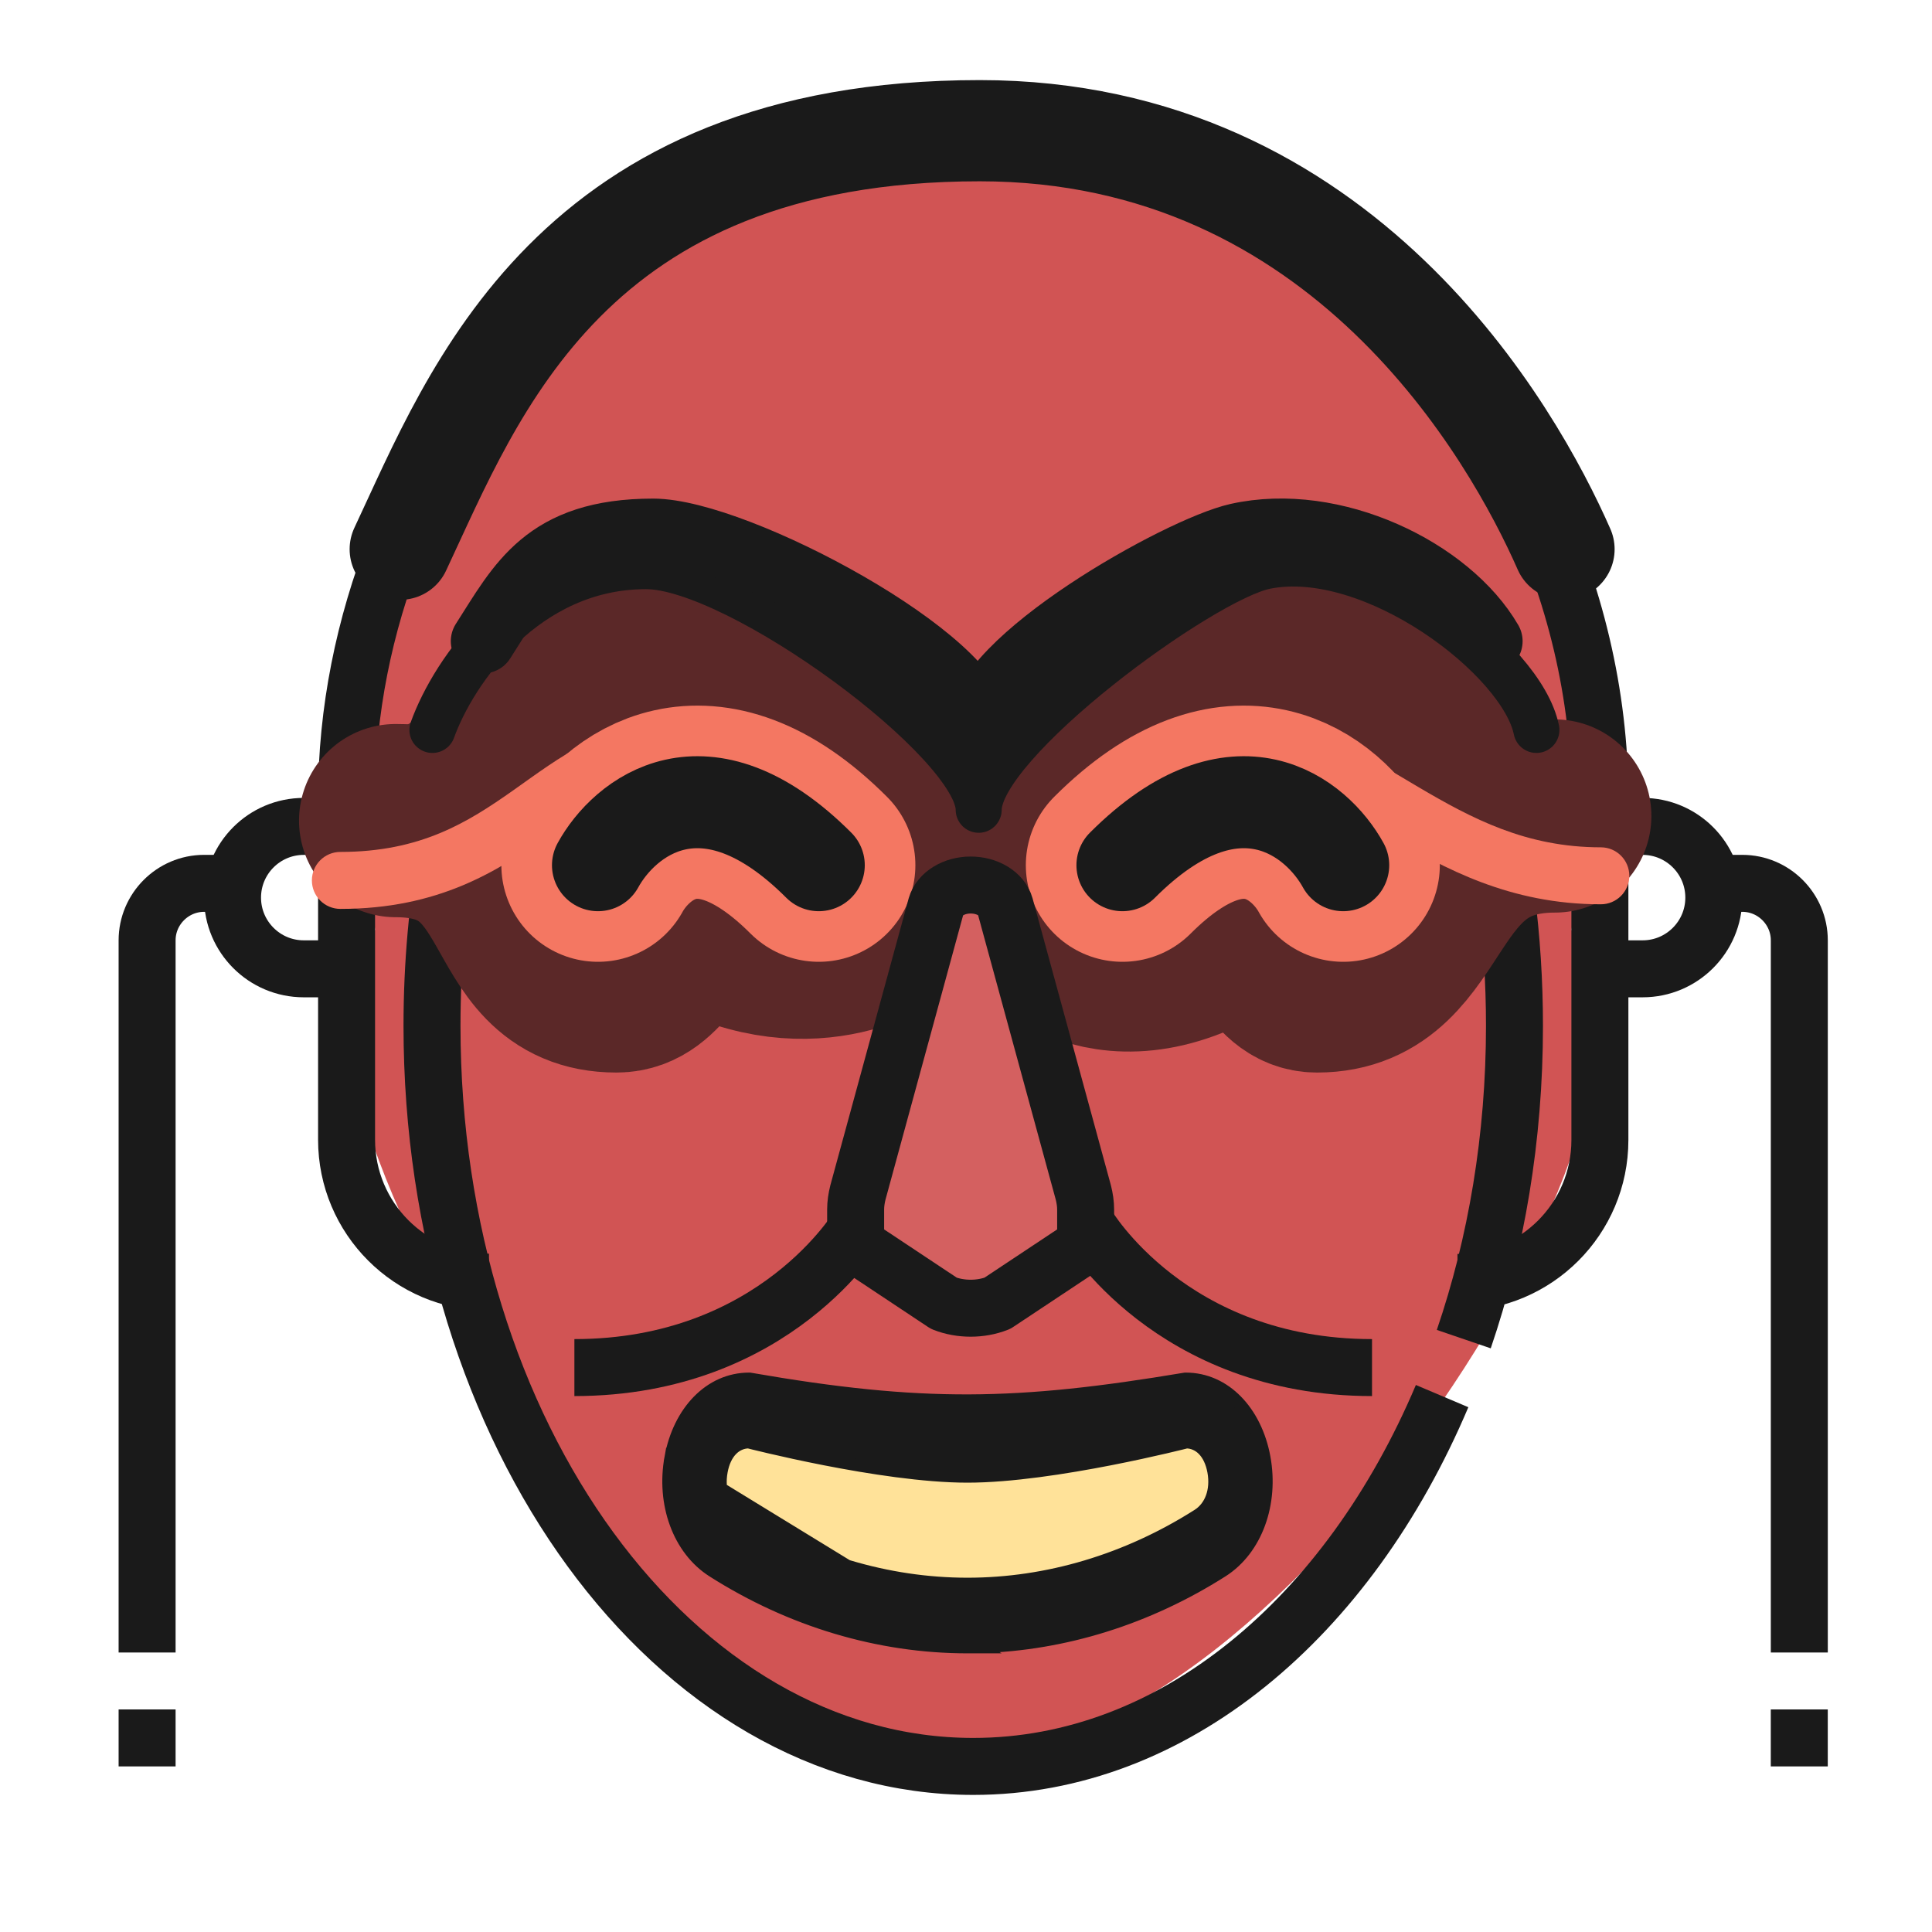 <svg width="128" height="128" viewBox="0 0 128 128" fill="none" xmlns="http://www.w3.org/2000/svg">
<path d="M104.115 61.611C113.551 71.991 84.77 116.814 64.482 115.87C46.553 120.117 14.941 71.047 24.849 61.611C21.547 28.584 42.593 8.768 64.482 8.768C86.37 8.768 108.833 32.83 104.115 61.611Z" fill="#D15454"/>
<path d="M95.544 92.495C89.335 107.159 77.747 117.03 64.479 117.03C44.682 117.03 28.621 95.062 28.621 67.961C28.621 59.789 30.074 52.089 32.66 45.313" stroke="#1A1A1A" stroke-width="3.775" stroke-linejoin="round"/>
<path d="M96.979 88.721C99.131 82.417 100.338 75.378 100.338 67.961C100.338 56.253 97.341 45.503 92.34 37.068" stroke="#1A1A1A" stroke-width="3.775" stroke-linejoin="round"/>
<path d="M34.266 41.538C34.87 40.236 35.53 38.971 36.228 37.764" stroke="#1A1A1A" stroke-width="3.775" stroke-linejoin="round"/>
<path d="M89.012 16.929C99.316 25.572 105.997 39.123 105.997 52.881V75.528C105.997 80.737 101.77 84.965 96.561 84.965" stroke="#1A1A1A" stroke-width="3.775" stroke-linejoin="round"/>
<path d="M32.397 84.947C27.188 84.947 22.961 80.719 22.961 75.51V52.863C22.961 29.933 41.551 7.568 64.481 7.568C72.049 7.568 79.126 10.003 85.241 14.079" stroke="#1A1A1A" stroke-width="3.775" stroke-linejoin="round"/>
<path d="M22.955 54.751H20.124C17.52 54.751 15.406 56.865 15.406 59.469C15.406 62.074 17.52 64.187 20.124 64.187H22.955" stroke="#1A1A1A" stroke-width="3.775" stroke-linejoin="round"/>
<path d="M9.746 113.256V117.03" stroke="#1A1A1A" stroke-width="3.775" stroke-linejoin="round"/>
<path d="M15.408 58.524H13.521C11.445 58.524 9.746 60.223 9.746 62.299V109.481" stroke="#1A1A1A" stroke-width="3.775" stroke-linejoin="round"/>
<path d="M105.996 54.751H108.827C111.431 54.751 113.545 56.865 113.545 59.469C113.545 62.074 111.431 64.187 108.827 64.187H105.996" stroke="#1A1A1A" stroke-width="3.775" stroke-linejoin="round"/>
<path d="M119.207 113.256V117.03" stroke="#1A1A1A" stroke-width="3.775" stroke-linejoin="round"/>
<path d="M113.547 58.524H115.434C117.51 58.524 119.209 60.223 119.209 62.299V109.481" stroke="#1A1A1A" stroke-width="3.775" stroke-linejoin="round"/>
<path d="M60.434 50.159C60.434 50.159 49.544 41.872 42.054 41.872C34.563 41.872 40.46 53.383 30.473 53.383" stroke="#5B2828" stroke-width="12.8" stroke-linecap="round" stroke-linejoin="round"/>
<path d="M65.552 59.304C65.552 59.304 58.808 49.855 52.615 45.642C46.421 41.429 44.823 54.264 36.565 48.647" stroke="#5B2828" stroke-width="12.8" stroke-linecap="round" stroke-linejoin="round"/>
<path d="M70.089 49.55C70.089 49.55 80.979 41.872 88.47 41.872C95.96 41.872 90.064 53.383 100.051 53.383" stroke="#5B2828" stroke-width="12.8" stroke-linecap="round" stroke-linejoin="round"/>
<path d="M66.257 59.304C66.257 59.304 73 49.855 79.194 45.642C85.387 41.429 86.985 54.264 95.243 48.647" stroke="#5B2828" stroke-width="12.8" stroke-linecap="round" stroke-linejoin="round"/>
<path d="M72.027 81.17C72.027 81.17 77.557 90.606 90.9 90.606" stroke="#1A1A1A" stroke-width="3.775" stroke-linejoin="round"/>
<path d="M56.927 81.17C56.927 81.17 51.398 90.606 38.055 90.606" stroke="#1A1A1A" stroke-width="3.775" stroke-linejoin="round"/>
<ellipse cx="64.098" cy="99.025" rx="19.41" ry="5.661" fill="#FFE299"/>
<path d="M64.928 109.134H64.1C58.238 109.134 52.399 107.392 47.219 104.095C44.953 102.653 43.872 99.612 44.427 96.569L64.928 109.134ZM64.928 109.134L64.915 109.118M64.928 109.134L64.915 109.118M64.915 109.118C70.5 108.963 76.038 107.233 80.976 104.095L80.976 104.095C83.243 102.653 84.323 99.612 83.769 96.569L83.769 96.568C83.21 93.522 81.164 91.342 78.562 91.342H78.528L78.495 91.347C67.394 93.202 61.101 93.33 49.703 91.348L49.669 91.342H49.634C47.032 91.342 44.981 93.521 44.427 96.569L64.915 109.118ZM48.828 100.371C48.002 99.846 47.573 98.767 47.805 97.494L47.805 97.494C48.033 96.232 48.749 95.578 49.59 95.555L49.639 95.568C49.706 95.585 49.804 95.609 49.93 95.641C50.184 95.703 50.551 95.792 51.01 95.899C51.926 96.113 53.208 96.398 54.667 96.683C57.578 97.252 61.225 97.826 64.096 97.826C66.966 97.826 70.616 97.252 73.53 96.683C74.991 96.398 76.274 96.113 77.192 95.899C77.651 95.792 78.019 95.703 78.273 95.641C78.4 95.609 78.498 95.585 78.564 95.568L78.614 95.556C79.448 95.58 80.164 96.234 80.395 97.495C80.626 98.766 80.194 99.845 79.367 100.371C74.67 103.357 69.395 104.932 64.1 104.932C58.805 104.932 53.525 103.357 48.828 100.371ZM48.828 100.371L48.612 100.712L48.828 100.371Z" fill="#1A1A1A" stroke="#1A1A1A" stroke-width="0.809"/>
<path d="M59.22 60.639C59.22 60.639 53.944 64.659 46.63 60.639C43.867 61.249 43.377 64.659 40.84 64.659C33.349 64.659 36.198 54.367 26.211 54.367" stroke="#5B2828" stroke-width="12.8" stroke-linecap="round" stroke-linejoin="round"/>
<path d="M68.875 60.639C68.875 60.639 73.446 66.558 81.979 60.639C84.588 61.193 84.874 64.659 87.255 64.659C94.746 64.659 93.021 54.062 103.008 54.062" stroke="#5B2828" stroke-width="12.8" stroke-linecap="round" stroke-linejoin="round"/>
<path d="M106.059 59.912C107.101 59.912 107.946 59.067 107.946 58.025C107.946 56.982 107.101 56.137 106.059 56.137V59.912ZM73.754 53.453C75.641 53.453 75.641 53.455 75.641 53.457C75.641 53.458 75.641 53.459 75.641 53.461C75.641 53.463 75.641 53.465 75.641 53.468C75.641 53.472 75.641 53.477 75.641 53.481C75.641 53.49 75.641 53.498 75.64 53.505C75.64 53.519 75.639 53.53 75.639 53.539C75.638 53.556 75.636 53.562 75.637 53.56C75.638 53.554 75.644 53.515 75.666 53.451C75.707 53.332 75.813 53.1 76.092 52.832C76.639 52.304 78.142 51.379 81.983 51.379V47.604C77.595 47.604 74.983 48.659 73.473 50.113C72.724 50.835 72.315 51.593 72.099 52.217C71.992 52.525 71.934 52.795 71.903 53.006C71.888 53.112 71.878 53.203 71.873 53.278C71.871 53.316 71.869 53.349 71.868 53.379C71.868 53.393 71.867 53.407 71.867 53.419C71.867 53.425 71.867 53.431 71.867 53.437C71.867 53.44 71.867 53.443 71.867 53.445C71.867 53.447 71.867 53.449 71.867 53.449C71.867 53.451 71.867 53.453 73.754 53.453ZM81.983 51.379C85.472 51.379 88.26 53.159 92.034 55.384C95.698 57.544 100.035 59.912 106.059 59.912V56.137C101.111 56.137 97.524 54.239 93.95 52.132C90.486 50.09 86.722 47.604 81.983 47.604V51.379Z" fill="#F47762"/>
<path d="M22.551 56.442C21.509 56.442 20.663 57.287 20.663 58.329C20.663 59.372 21.509 60.217 22.551 60.217V56.442ZM54.246 53.453C56.133 53.453 56.133 53.451 56.133 53.449C56.133 53.448 56.133 53.446 56.133 53.445C56.133 53.442 56.133 53.439 56.133 53.436C56.133 53.43 56.133 53.423 56.133 53.417C56.133 53.404 56.132 53.389 56.132 53.374C56.131 53.343 56.129 53.308 56.126 53.269C56.12 53.19 56.11 53.095 56.093 52.986C56.058 52.767 55.994 52.491 55.877 52.176C55.64 51.538 55.197 50.78 54.401 50.067C52.815 48.645 50.07 47.604 45.408 47.604V51.379C49.584 51.379 51.258 52.319 51.881 52.877C52.191 53.154 52.3 53.387 52.339 53.492C52.36 53.549 52.365 53.582 52.365 53.58C52.365 53.579 52.363 53.569 52.362 53.549C52.361 53.538 52.36 53.525 52.36 53.51C52.359 53.502 52.359 53.493 52.359 53.484C52.359 53.479 52.359 53.474 52.359 53.469C52.359 53.466 52.359 53.464 52.359 53.461C52.359 53.46 52.359 53.458 52.359 53.457C52.359 53.455 52.359 53.453 54.246 53.453ZM45.408 47.604C40.283 47.604 37.015 50.241 33.997 52.367C30.971 54.499 27.86 56.442 22.551 56.442V60.217C29.026 60.217 32.924 57.74 36.171 55.453C39.426 53.16 41.694 51.379 45.408 51.379V47.604Z" fill="#F47762"/>
<path d="M88.992 57.322C87.265 54.172 81.922 49.764 74.364 57.322" stroke="#F47762" stroke-width="12.8" stroke-linecap="round"/>
<path d="M39.617 57.322C41.344 54.172 46.688 49.764 54.246 57.322" stroke="#F47762" stroke-width="12.8" stroke-linecap="round"/>
<path d="M88.992 57.322C87.265 54.172 81.922 49.764 74.364 57.322" stroke="#1A1A1A" stroke-width="6.095" stroke-linecap="round"/>
<path d="M39.617 57.322C41.344 54.172 46.688 49.764 54.246 57.322" stroke="#1A1A1A" stroke-width="6.095" stroke-linecap="round"/>
<path d="M66.078 86.347L71.926 82.464V80.137C71.926 79.759 71.868 79.38 71.773 79.002L66.592 60.023C66.364 59.209 65.411 58.635 64.306 58.635C63.202 58.635 62.249 59.224 62.021 60.023L56.84 79.002C56.745 79.38 56.688 79.759 56.688 80.137V82.464L62.535 86.347C63.64 86.781 64.973 86.781 66.078 86.347Z" fill="#D46060" stroke="#1A1A1A" stroke-width="3.775" stroke-linejoin="round"/>
<path d="M26.516 36.387C31.392 26.025 37.792 8.659 64.916 8.659C89 8.659 100.268 28.768 103.62 36.387" stroke="#1A1A1A" stroke-width="6.705" stroke-linecap="round"/>
<path d="M28.648 48.361C30.064 44.429 34.841 37.509 42.803 37.509C48.937 37.509 64.841 49.187 64.841 53.65C64.841 49.187 79.605 38.359 83.851 37.509C90.928 36.092 100.848 43.643 101.791 48.361" stroke="#1A1A1A" stroke-width="3.048" stroke-linecap="round" stroke-linejoin="round"/>
<path d="M32 42.481C34.438 38.674 36.11 35.167 43.276 35.167C48.797 35.167 64.878 43.77 64.878 48.272C64.878 43.77 78.159 36.33 81.981 35.472C88.35 34.043 96 37.76 98.743 42.481" stroke="#1A1A1A" stroke-width="4.267" stroke-linecap="round" stroke-linejoin="round"/>
</svg>
